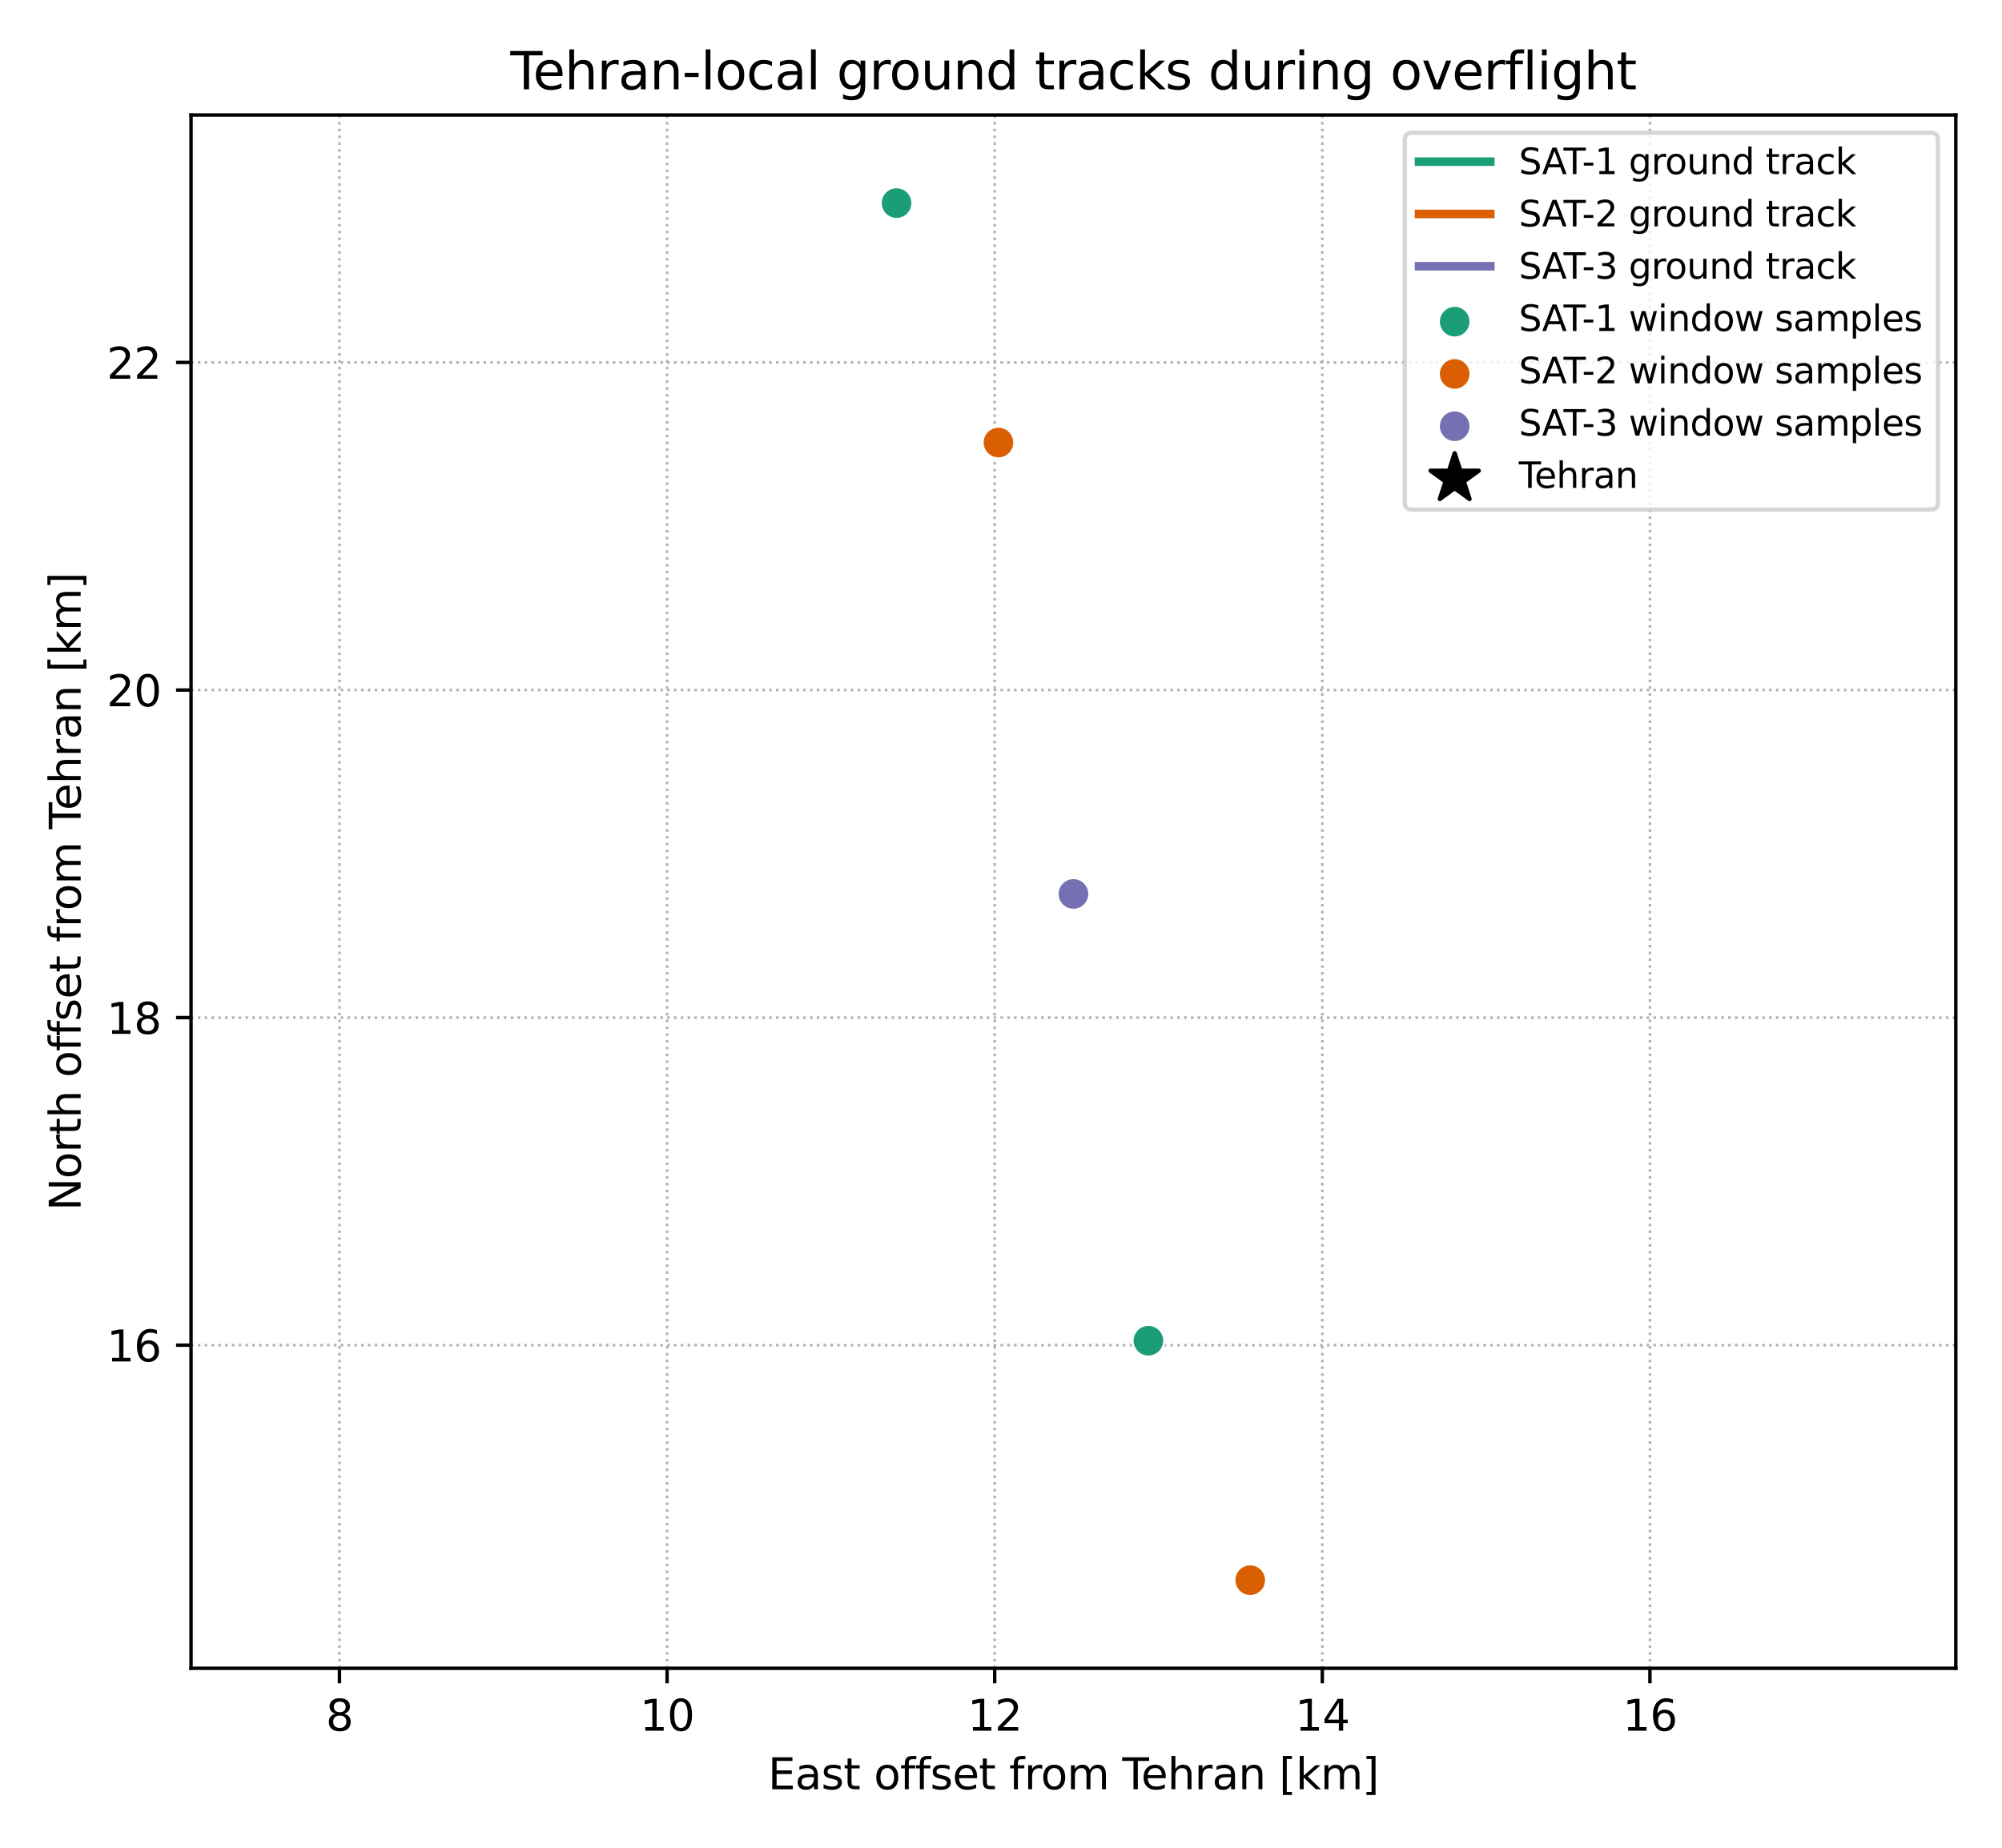 <?xml version="1.0" encoding="utf-8" standalone="no"?>
<!DOCTYPE svg PUBLIC "-//W3C//DTD SVG 1.1//EN"
  "http://www.w3.org/Graphics/SVG/1.1/DTD/svg11.dtd">
<svg xmlns:xlink="http://www.w3.org/1999/xlink" width="468pt" height="432pt" viewBox="0 0 468 432" xmlns="http://www.w3.org/2000/svg" version="1.1">
 <defs>
  <style type="text/css">*{stroke-linejoin: round; stroke-linecap: butt}</style>
 </defs>
 <g id="figure_1">
  <g id="patch_1">
   <path d="M 0 432 
L 468 432 
L 468 0 
L 0 0 
z
" style="fill: #ffffff"/>
  </g>
  <g id="axes_1">
   <g id="patch_2">
    <path d="M 44.66 390.04 
L 457.2 390.04 
L 457.2 26.88 
L 44.66 26.88 
z
" style="fill: #ffffff"/>
   </g>
   <g id="matplotlib.axis_1">
    <g id="xtick_1">
     <g id="line2d_1">
      <path d="M 79.355 390.04 
L 79.355 26.88 
" clip-path="url(#pb70e6b963c)" style="fill: none; stroke-dasharray: 0.6,0.99; stroke-dashoffset: 0; stroke: #b0b0b0; stroke-width: 0.6"/>
     </g>
     <g id="line2d_2">
      <defs>
       <path id="mcc7bd33b14" d="M 0 0 
L 0 3.5 
" style="stroke: #000000; stroke-width: 0.8"/>
      </defs>
      <g>
       <use xlink:href="#mcc7bd33b14" x="79.355" y="390.04" style="stroke: #000000; stroke-width: 0.8"/>
      </g>
     </g>
     <g id="text_1">
      <!-- 8 -->
      <g transform="translate(76.174 404.638) scale(0.1 -0.1)">
       <defs>
        <path id="DejaVuSans-38" d="M 2034 2216 
Q 1584 2216 1326 1975 
Q 1069 1734 1069 1313 
Q 1069 891 1326 650 
Q 1584 409 2034 409 
Q 2484 409 2743 651 
Q 3003 894 3003 1313 
Q 3003 1734 2745 1975 
Q 2488 2216 2034 2216 
z
M 1403 2484 
Q 997 2584 770 2862 
Q 544 3141 544 3541 
Q 544 4100 942 4425 
Q 1341 4750 2034 4750 
Q 2731 4750 3128 4425 
Q 3525 4100 3525 3541 
Q 3525 3141 3298 2862 
Q 3072 2584 2669 2484 
Q 3125 2378 3379 2068 
Q 3634 1759 3634 1313 
Q 3634 634 3220 271 
Q 2806 -91 2034 -91 
Q 1263 -91 848 271 
Q 434 634 434 1313 
Q 434 1759 690 2068 
Q 947 2378 1403 2484 
z
M 1172 3481 
Q 1172 3119 1398 2916 
Q 1625 2713 2034 2713 
Q 2441 2713 2670 2916 
Q 2900 3119 2900 3481 
Q 2900 3844 2670 4047 
Q 2441 4250 2034 4250 
Q 1625 4250 1398 4047 
Q 1172 3844 1172 3481 
z
" transform="scale(0.016)"/>
       </defs>
       <use xlink:href="#DejaVuSans-38"/>
      </g>
     </g>
    </g>
    <g id="xtick_2">
     <g id="line2d_3">
      <path d="M 155.94 390.04 
L 155.94 26.88 
" clip-path="url(#pb70e6b963c)" style="fill: none; stroke-dasharray: 0.6,0.99; stroke-dashoffset: 0; stroke: #b0b0b0; stroke-width: 0.6"/>
     </g>
     <g id="line2d_4">
      <g>
       <use xlink:href="#mcc7bd33b14" x="155.94" y="390.04" style="stroke: #000000; stroke-width: 0.8"/>
      </g>
     </g>
     <g id="text_2">
      <!-- 10 -->
      <g transform="translate(149.578 404.638) scale(0.1 -0.1)">
       <defs>
        <path id="DejaVuSans-31" d="M 794 531 
L 1825 531 
L 1825 4091 
L 703 3866 
L 703 4441 
L 1819 4666 
L 2450 4666 
L 2450 531 
L 3481 531 
L 3481 0 
L 794 0 
L 794 531 
z
" transform="scale(0.016)"/>
        <path id="DejaVuSans-30" d="M 2034 4250 
Q 1547 4250 1301 3770 
Q 1056 3291 1056 2328 
Q 1056 1369 1301 889 
Q 1547 409 2034 409 
Q 2525 409 2770 889 
Q 3016 1369 3016 2328 
Q 3016 3291 2770 3770 
Q 2525 4250 2034 4250 
z
M 2034 4750 
Q 2819 4750 3233 4129 
Q 3647 3509 3647 2328 
Q 3647 1150 3233 529 
Q 2819 -91 2034 -91 
Q 1250 -91 836 529 
Q 422 1150 422 2328 
Q 422 3509 836 4129 
Q 1250 4750 2034 4750 
z
" transform="scale(0.016)"/>
       </defs>
       <use xlink:href="#DejaVuSans-31"/>
       <use xlink:href="#DejaVuSans-30" transform="translate(63.623 0)"/>
      </g>
     </g>
    </g>
    <g id="xtick_3">
     <g id="line2d_5">
      <path d="M 232.526 390.04 
L 232.526 26.88 
" clip-path="url(#pb70e6b963c)" style="fill: none; stroke-dasharray: 0.6,0.99; stroke-dashoffset: 0; stroke: #b0b0b0; stroke-width: 0.6"/>
     </g>
     <g id="line2d_6">
      <g>
       <use xlink:href="#mcc7bd33b14" x="232.526" y="390.04" style="stroke: #000000; stroke-width: 0.8"/>
      </g>
     </g>
     <g id="text_3">
      <!-- 12 -->
      <g transform="translate(226.163 404.638) scale(0.1 -0.1)">
       <defs>
        <path id="DejaVuSans-32" d="M 1228 531 
L 3431 531 
L 3431 0 
L 469 0 
L 469 531 
Q 828 903 1448 1529 
Q 2069 2156 2228 2338 
Q 2531 2678 2651 2914 
Q 2772 3150 2772 3378 
Q 2772 3750 2511 3984 
Q 2250 4219 1831 4219 
Q 1534 4219 1204 4116 
Q 875 4013 500 3803 
L 500 4441 
Q 881 4594 1212 4672 
Q 1544 4750 1819 4750 
Q 2544 4750 2975 4387 
Q 3406 4025 3406 3419 
Q 3406 3131 3298 2873 
Q 3191 2616 2906 2266 
Q 2828 2175 2409 1742 
Q 1991 1309 1228 531 
z
" transform="scale(0.016)"/>
       </defs>
       <use xlink:href="#DejaVuSans-31"/>
       <use xlink:href="#DejaVuSans-32" transform="translate(63.623 0)"/>
      </g>
     </g>
    </g>
    <g id="xtick_4">
     <g id="line2d_7">
      <path d="M 309.111 390.04 
L 309.111 26.88 
" clip-path="url(#pb70e6b963c)" style="fill: none; stroke-dasharray: 0.6,0.99; stroke-dashoffset: 0; stroke: #b0b0b0; stroke-width: 0.6"/>
     </g>
     <g id="line2d_8">
      <g>
       <use xlink:href="#mcc7bd33b14" x="309.111" y="390.04" style="stroke: #000000; stroke-width: 0.8"/>
      </g>
     </g>
     <g id="text_4">
      <!-- 14 -->
      <g transform="translate(302.749 404.638) scale(0.1 -0.1)">
       <defs>
        <path id="DejaVuSans-34" d="M 2419 4116 
L 825 1625 
L 2419 1625 
L 2419 4116 
z
M 2253 4666 
L 3047 4666 
L 3047 1625 
L 3713 1625 
L 3713 1100 
L 3047 1100 
L 3047 0 
L 2419 0 
L 2419 1100 
L 313 1100 
L 313 1709 
L 2253 4666 
z
" transform="scale(0.016)"/>
       </defs>
       <use xlink:href="#DejaVuSans-31"/>
       <use xlink:href="#DejaVuSans-34" transform="translate(63.623 0)"/>
      </g>
     </g>
    </g>
    <g id="xtick_5">
     <g id="line2d_9">
      <path d="M 385.697 390.04 
L 385.697 26.88 
" clip-path="url(#pb70e6b963c)" style="fill: none; stroke-dasharray: 0.6,0.99; stroke-dashoffset: 0; stroke: #b0b0b0; stroke-width: 0.6"/>
     </g>
     <g id="line2d_10">
      <g>
       <use xlink:href="#mcc7bd33b14" x="385.697" y="390.04" style="stroke: #000000; stroke-width: 0.8"/>
      </g>
     </g>
     <g id="text_5">
      <!-- 16 -->
      <g transform="translate(379.334 404.638) scale(0.1 -0.1)">
       <defs>
        <path id="DejaVuSans-36" d="M 2113 2584 
Q 1688 2584 1439 2293 
Q 1191 2003 1191 1497 
Q 1191 994 1439 701 
Q 1688 409 2113 409 
Q 2538 409 2786 701 
Q 3034 994 3034 1497 
Q 3034 2003 2786 2293 
Q 2538 2584 2113 2584 
z
M 3366 4563 
L 3366 3988 
Q 3128 4100 2886 4159 
Q 2644 4219 2406 4219 
Q 1781 4219 1451 3797 
Q 1122 3375 1075 2522 
Q 1259 2794 1537 2939 
Q 1816 3084 2150 3084 
Q 2853 3084 3261 2657 
Q 3669 2231 3669 1497 
Q 3669 778 3244 343 
Q 2819 -91 2113 -91 
Q 1303 -91 875 529 
Q 447 1150 447 2328 
Q 447 3434 972 4092 
Q 1497 4750 2381 4750 
Q 2619 4750 2861 4703 
Q 3103 4656 3366 4563 
z
" transform="scale(0.016)"/>
       </defs>
       <use xlink:href="#DejaVuSans-31"/>
       <use xlink:href="#DejaVuSans-36" transform="translate(63.623 0)"/>
      </g>
     </g>
    </g>
    <g id="text_6">
     <!-- East offset from Tehran [km] -->
     <g transform="translate(179.527 418.317) scale(0.1 -0.1)">
      <defs>
       <path id="DejaVuSans-45" d="M 628 4666 
L 3578 4666 
L 3578 4134 
L 1259 4134 
L 1259 2753 
L 3481 2753 
L 3481 2222 
L 1259 2222 
L 1259 531 
L 3634 531 
L 3634 0 
L 628 0 
L 628 4666 
z
" transform="scale(0.016)"/>
       <path id="DejaVuSans-61" d="M 2194 1759 
Q 1497 1759 1228 1600 
Q 959 1441 959 1056 
Q 959 750 1161 570 
Q 1363 391 1709 391 
Q 2188 391 2477 730 
Q 2766 1069 2766 1631 
L 2766 1759 
L 2194 1759 
z
M 3341 1997 
L 3341 0 
L 2766 0 
L 2766 531 
Q 2569 213 2275 61 
Q 1981 -91 1556 -91 
Q 1019 -91 701 211 
Q 384 513 384 1019 
Q 384 1609 779 1909 
Q 1175 2209 1959 2209 
L 2766 2209 
L 2766 2266 
Q 2766 2663 2505 2880 
Q 2244 3097 1772 3097 
Q 1472 3097 1187 3025 
Q 903 2953 641 2809 
L 641 3341 
Q 956 3463 1253 3523 
Q 1550 3584 1831 3584 
Q 2591 3584 2966 3190 
Q 3341 2797 3341 1997 
z
" transform="scale(0.016)"/>
       <path id="DejaVuSans-73" d="M 2834 3397 
L 2834 2853 
Q 2591 2978 2328 3040 
Q 2066 3103 1784 3103 
Q 1356 3103 1142 2972 
Q 928 2841 928 2578 
Q 928 2378 1081 2264 
Q 1234 2150 1697 2047 
L 1894 2003 
Q 2506 1872 2764 1633 
Q 3022 1394 3022 966 
Q 3022 478 2636 193 
Q 2250 -91 1575 -91 
Q 1294 -91 989 -36 
Q 684 19 347 128 
L 347 722 
Q 666 556 975 473 
Q 1284 391 1588 391 
Q 1994 391 2212 530 
Q 2431 669 2431 922 
Q 2431 1156 2273 1281 
Q 2116 1406 1581 1522 
L 1381 1569 
Q 847 1681 609 1914 
Q 372 2147 372 2553 
Q 372 3047 722 3315 
Q 1072 3584 1716 3584 
Q 2034 3584 2315 3537 
Q 2597 3491 2834 3397 
z
" transform="scale(0.016)"/>
       <path id="DejaVuSans-74" d="M 1172 4494 
L 1172 3500 
L 2356 3500 
L 2356 3053 
L 1172 3053 
L 1172 1153 
Q 1172 725 1289 603 
Q 1406 481 1766 481 
L 2356 481 
L 2356 0 
L 1766 0 
Q 1100 0 847 248 
Q 594 497 594 1153 
L 594 3053 
L 172 3053 
L 172 3500 
L 594 3500 
L 594 4494 
L 1172 4494 
z
" transform="scale(0.016)"/>
       <path id="DejaVuSans-20" transform="scale(0.016)"/>
       <path id="DejaVuSans-6f" d="M 1959 3097 
Q 1497 3097 1228 2736 
Q 959 2375 959 1747 
Q 959 1119 1226 758 
Q 1494 397 1959 397 
Q 2419 397 2687 759 
Q 2956 1122 2956 1747 
Q 2956 2369 2687 2733 
Q 2419 3097 1959 3097 
z
M 1959 3584 
Q 2709 3584 3137 3096 
Q 3566 2609 3566 1747 
Q 3566 888 3137 398 
Q 2709 -91 1959 -91 
Q 1206 -91 779 398 
Q 353 888 353 1747 
Q 353 2609 779 3096 
Q 1206 3584 1959 3584 
z
" transform="scale(0.016)"/>
       <path id="DejaVuSans-66" d="M 2375 4863 
L 2375 4384 
L 1825 4384 
Q 1516 4384 1395 4259 
Q 1275 4134 1275 3809 
L 1275 3500 
L 2222 3500 
L 2222 3053 
L 1275 3053 
L 1275 0 
L 697 0 
L 697 3053 
L 147 3053 
L 147 3500 
L 697 3500 
L 697 3744 
Q 697 4328 969 4595 
Q 1241 4863 1831 4863 
L 2375 4863 
z
" transform="scale(0.016)"/>
       <path id="DejaVuSans-65" d="M 3597 1894 
L 3597 1613 
L 953 1613 
Q 991 1019 1311 708 
Q 1631 397 2203 397 
Q 2534 397 2845 478 
Q 3156 559 3463 722 
L 3463 178 
Q 3153 47 2828 -22 
Q 2503 -91 2169 -91 
Q 1331 -91 842 396 
Q 353 884 353 1716 
Q 353 2575 817 3079 
Q 1281 3584 2069 3584 
Q 2775 3584 3186 3129 
Q 3597 2675 3597 1894 
z
M 3022 2063 
Q 3016 2534 2758 2815 
Q 2500 3097 2075 3097 
Q 1594 3097 1305 2825 
Q 1016 2553 972 2059 
L 3022 2063 
z
" transform="scale(0.016)"/>
       <path id="DejaVuSans-72" d="M 2631 2963 
Q 2534 3019 2420 3045 
Q 2306 3072 2169 3072 
Q 1681 3072 1420 2755 
Q 1159 2438 1159 1844 
L 1159 0 
L 581 0 
L 581 3500 
L 1159 3500 
L 1159 2956 
Q 1341 3275 1631 3429 
Q 1922 3584 2338 3584 
Q 2397 3584 2469 3576 
Q 2541 3569 2628 3553 
L 2631 2963 
z
" transform="scale(0.016)"/>
       <path id="DejaVuSans-6d" d="M 3328 2828 
Q 3544 3216 3844 3400 
Q 4144 3584 4550 3584 
Q 5097 3584 5394 3201 
Q 5691 2819 5691 2113 
L 5691 0 
L 5113 0 
L 5113 2094 
Q 5113 2597 4934 2840 
Q 4756 3084 4391 3084 
Q 3944 3084 3684 2787 
Q 3425 2491 3425 1978 
L 3425 0 
L 2847 0 
L 2847 2094 
Q 2847 2600 2669 2842 
Q 2491 3084 2119 3084 
Q 1678 3084 1418 2786 
Q 1159 2488 1159 1978 
L 1159 0 
L 581 0 
L 581 3500 
L 1159 3500 
L 1159 2956 
Q 1356 3278 1631 3431 
Q 1906 3584 2284 3584 
Q 2666 3584 2933 3390 
Q 3200 3197 3328 2828 
z
" transform="scale(0.016)"/>
       <path id="DejaVuSans-54" d="M -19 4666 
L 3928 4666 
L 3928 4134 
L 2272 4134 
L 2272 0 
L 1638 0 
L 1638 4134 
L -19 4134 
L -19 4666 
z
" transform="scale(0.016)"/>
       <path id="DejaVuSans-68" d="M 3513 2113 
L 3513 0 
L 2938 0 
L 2938 2094 
Q 2938 2591 2744 2837 
Q 2550 3084 2163 3084 
Q 1697 3084 1428 2787 
Q 1159 2491 1159 1978 
L 1159 0 
L 581 0 
L 581 4863 
L 1159 4863 
L 1159 2956 
Q 1366 3272 1645 3428 
Q 1925 3584 2291 3584 
Q 2894 3584 3203 3211 
Q 3513 2838 3513 2113 
z
" transform="scale(0.016)"/>
       <path id="DejaVuSans-6e" d="M 3513 2113 
L 3513 0 
L 2938 0 
L 2938 2094 
Q 2938 2591 2744 2837 
Q 2550 3084 2163 3084 
Q 1697 3084 1428 2787 
Q 1159 2491 1159 1978 
L 1159 0 
L 581 0 
L 581 3500 
L 1159 3500 
L 1159 2956 
Q 1366 3272 1645 3428 
Q 1925 3584 2291 3584 
Q 2894 3584 3203 3211 
Q 3513 2838 3513 2113 
z
" transform="scale(0.016)"/>
       <path id="DejaVuSans-5b" d="M 550 4863 
L 1875 4863 
L 1875 4416 
L 1125 4416 
L 1125 -397 
L 1875 -397 
L 1875 -844 
L 550 -844 
L 550 4863 
z
" transform="scale(0.016)"/>
       <path id="DejaVuSans-6b" d="M 581 4863 
L 1159 4863 
L 1159 1991 
L 2875 3500 
L 3609 3500 
L 1753 1863 
L 3688 0 
L 2938 0 
L 1159 1709 
L 1159 0 
L 581 0 
L 581 4863 
z
" transform="scale(0.016)"/>
       <path id="DejaVuSans-5d" d="M 1947 4863 
L 1947 -844 
L 622 -844 
L 622 -397 
L 1369 -397 
L 1369 4416 
L 622 4416 
L 622 4863 
L 1947 4863 
z
" transform="scale(0.016)"/>
      </defs>
      <use xlink:href="#DejaVuSans-45"/>
      <use xlink:href="#DejaVuSans-61" transform="translate(63.184 0)"/>
      <use xlink:href="#DejaVuSans-73" transform="translate(124.463 0)"/>
      <use xlink:href="#DejaVuSans-74" transform="translate(176.562 0)"/>
      <use xlink:href="#DejaVuSans-20" transform="translate(215.771 0)"/>
      <use xlink:href="#DejaVuSans-6f" transform="translate(247.559 0)"/>
      <use xlink:href="#DejaVuSans-66" transform="translate(308.74 0)"/>
      <use xlink:href="#DejaVuSans-66" transform="translate(343.945 0)"/>
      <use xlink:href="#DejaVuSans-73" transform="translate(379.15 0)"/>
      <use xlink:href="#DejaVuSans-65" transform="translate(431.25 0)"/>
      <use xlink:href="#DejaVuSans-74" transform="translate(492.773 0)"/>
      <use xlink:href="#DejaVuSans-20" transform="translate(531.982 0)"/>
      <use xlink:href="#DejaVuSans-66" transform="translate(563.77 0)"/>
      <use xlink:href="#DejaVuSans-72" transform="translate(598.975 0)"/>
      <use xlink:href="#DejaVuSans-6f" transform="translate(637.838 0)"/>
      <use xlink:href="#DejaVuSans-6d" transform="translate(699.02 0)"/>
      <use xlink:href="#DejaVuSans-20" transform="translate(796.432 0)"/>
      <use xlink:href="#DejaVuSans-54" transform="translate(828.219 0)"/>
      <use xlink:href="#DejaVuSans-65" transform="translate(872.303 0)"/>
      <use xlink:href="#DejaVuSans-68" transform="translate(933.826 0)"/>
      <use xlink:href="#DejaVuSans-72" transform="translate(997.205 0)"/>
      <use xlink:href="#DejaVuSans-61" transform="translate(1038.318 0)"/>
      <use xlink:href="#DejaVuSans-6e" transform="translate(1099.598 0)"/>
      <use xlink:href="#DejaVuSans-20" transform="translate(1162.977 0)"/>
      <use xlink:href="#DejaVuSans-5b" transform="translate(1194.764 0)"/>
      <use xlink:href="#DejaVuSans-6b" transform="translate(1233.777 0)"/>
      <use xlink:href="#DejaVuSans-6d" transform="translate(1291.688 0)"/>
      <use xlink:href="#DejaVuSans-5d" transform="translate(1389.1 0)"/>
     </g>
    </g>
   </g>
   <g id="matplotlib.axis_2">
    <g id="ytick_1">
     <g id="line2d_11">
      <path d="M 44.66 314.499 
L 457.2 314.499 
" clip-path="url(#pb70e6b963c)" style="fill: none; stroke-dasharray: 0.6,0.99; stroke-dashoffset: 0; stroke: #b0b0b0; stroke-width: 0.6"/>
     </g>
     <g id="line2d_12">
      <defs>
       <path id="m98a188f89c" d="M 0 0 
L -3.5 0 
" style="stroke: #000000; stroke-width: 0.8"/>
      </defs>
      <g>
       <use xlink:href="#m98a188f89c" x="44.66" y="314.499" style="stroke: #000000; stroke-width: 0.8"/>
      </g>
     </g>
     <g id="text_7">
      <!-- 16 -->
      <g transform="translate(24.935 318.298) scale(0.1 -0.1)">
       <use xlink:href="#DejaVuSans-31"/>
       <use xlink:href="#DejaVuSans-36" transform="translate(63.623 0)"/>
      </g>
     </g>
    </g>
    <g id="ytick_2">
     <g id="line2d_13">
      <path d="M 44.66 237.913 
L 457.2 237.913 
" clip-path="url(#pb70e6b963c)" style="fill: none; stroke-dasharray: 0.6,0.99; stroke-dashoffset: 0; stroke: #b0b0b0; stroke-width: 0.6"/>
     </g>
     <g id="line2d_14">
      <g>
       <use xlink:href="#m98a188f89c" x="44.66" y="237.913" style="stroke: #000000; stroke-width: 0.8"/>
      </g>
     </g>
     <g id="text_8">
      <!-- 18 -->
      <g transform="translate(24.935 241.713) scale(0.1 -0.1)">
       <use xlink:href="#DejaVuSans-31"/>
       <use xlink:href="#DejaVuSans-38" transform="translate(63.623 0)"/>
      </g>
     </g>
    </g>
    <g id="ytick_3">
     <g id="line2d_15">
      <path d="M 44.66 161.328 
L 457.2 161.328 
" clip-path="url(#pb70e6b963c)" style="fill: none; stroke-dasharray: 0.6,0.99; stroke-dashoffset: 0; stroke: #b0b0b0; stroke-width: 0.6"/>
     </g>
     <g id="line2d_16">
      <g>
       <use xlink:href="#m98a188f89c" x="44.66" y="161.328" style="stroke: #000000; stroke-width: 0.8"/>
      </g>
     </g>
     <g id="text_9">
      <!-- 20 -->
      <g transform="translate(24.935 165.127) scale(0.1 -0.1)">
       <use xlink:href="#DejaVuSans-32"/>
       <use xlink:href="#DejaVuSans-30" transform="translate(63.623 0)"/>
      </g>
     </g>
    </g>
    <g id="ytick_4">
     <g id="line2d_17">
      <path d="M 44.66 84.742 
L 457.2 84.742 
" clip-path="url(#pb70e6b963c)" style="fill: none; stroke-dasharray: 0.6,0.99; stroke-dashoffset: 0; stroke: #b0b0b0; stroke-width: 0.6"/>
     </g>
     <g id="line2d_18">
      <g>
       <use xlink:href="#m98a188f89c" x="44.66" y="84.742" style="stroke: #000000; stroke-width: 0.8"/>
      </g>
     </g>
     <g id="text_10">
      <!-- 22 -->
      <g transform="translate(24.935 88.542) scale(0.1 -0.1)">
       <use xlink:href="#DejaVuSans-32"/>
       <use xlink:href="#DejaVuSans-32" transform="translate(63.623 0)"/>
      </g>
     </g>
    </g>
    <g id="text_11">
     <!-- North offset from Tehran [km] -->
     <g transform="translate(18.855 283.059) rotate(-90) scale(0.1 -0.1)">
      <defs>
       <path id="DejaVuSans-4e" d="M 628 4666 
L 1478 4666 
L 3547 763 
L 3547 4666 
L 4159 4666 
L 4159 0 
L 3309 0 
L 1241 3903 
L 1241 0 
L 628 0 
L 628 4666 
z
" transform="scale(0.016)"/>
      </defs>
      <use xlink:href="#DejaVuSans-4e"/>
      <use xlink:href="#DejaVuSans-6f" transform="translate(74.805 0)"/>
      <use xlink:href="#DejaVuSans-72" transform="translate(135.986 0)"/>
      <use xlink:href="#DejaVuSans-74" transform="translate(177.1 0)"/>
      <use xlink:href="#DejaVuSans-68" transform="translate(216.309 0)"/>
      <use xlink:href="#DejaVuSans-20" transform="translate(279.688 0)"/>
      <use xlink:href="#DejaVuSans-6f" transform="translate(311.475 0)"/>
      <use xlink:href="#DejaVuSans-66" transform="translate(372.656 0)"/>
      <use xlink:href="#DejaVuSans-66" transform="translate(407.861 0)"/>
      <use xlink:href="#DejaVuSans-73" transform="translate(443.066 0)"/>
      <use xlink:href="#DejaVuSans-65" transform="translate(495.166 0)"/>
      <use xlink:href="#DejaVuSans-74" transform="translate(556.689 0)"/>
      <use xlink:href="#DejaVuSans-20" transform="translate(595.898 0)"/>
      <use xlink:href="#DejaVuSans-66" transform="translate(627.686 0)"/>
      <use xlink:href="#DejaVuSans-72" transform="translate(662.891 0)"/>
      <use xlink:href="#DejaVuSans-6f" transform="translate(701.754 0)"/>
      <use xlink:href="#DejaVuSans-6d" transform="translate(762.936 0)"/>
      <use xlink:href="#DejaVuSans-20" transform="translate(860.348 0)"/>
      <use xlink:href="#DejaVuSans-54" transform="translate(892.135 0)"/>
      <use xlink:href="#DejaVuSans-65" transform="translate(936.219 0)"/>
      <use xlink:href="#DejaVuSans-68" transform="translate(997.742 0)"/>
      <use xlink:href="#DejaVuSans-72" transform="translate(1061.121 0)"/>
      <use xlink:href="#DejaVuSans-61" transform="translate(1102.234 0)"/>
      <use xlink:href="#DejaVuSans-6e" transform="translate(1163.514 0)"/>
      <use xlink:href="#DejaVuSans-20" transform="translate(1226.893 0)"/>
      <use xlink:href="#DejaVuSans-5b" transform="translate(1258.68 0)"/>
      <use xlink:href="#DejaVuSans-6b" transform="translate(1297.693 0)"/>
      <use xlink:href="#DejaVuSans-6d" transform="translate(1355.604 0)"/>
      <use xlink:href="#DejaVuSans-5d" transform="translate(1453.016 0)"/>
     </g>
    </g>
   </g>
   <g id="line2d_19">
    <path d="M 268.457 313.455 
" clip-path="url(#pb70e6b963c)" style="fill: none; stroke: #1b9e77; stroke-width: 2; stroke-linecap: square"/>
   </g>
   <g id="line2d_20">
    <path d="M 233.403 103.465 
" clip-path="url(#pb70e6b963c)" style="fill: none; stroke: #d95f02; stroke-width: 2; stroke-linecap: square"/>
   </g>
   <g id="line2d_21">
    <path d="M 250.935 209.001 
" clip-path="url(#pb70e6b963c)" style="fill: none; stroke: #7570b3; stroke-width: 2; stroke-linecap: square"/>
   </g>
   <g id="patch_3">
    <path d="M 44.66 390.04 
L 44.66 26.88 
" style="fill: none; stroke: #000000; stroke-width: 0.8; stroke-linejoin: miter; stroke-linecap: square"/>
   </g>
   <g id="patch_4">
    <path d="M 457.2 390.04 
L 457.2 26.88 
" style="fill: none; stroke: #000000; stroke-width: 0.8; stroke-linejoin: miter; stroke-linecap: square"/>
   </g>
   <g id="patch_5">
    <path d="M 44.66 390.04 
L 457.2 390.04 
" style="fill: none; stroke: #000000; stroke-width: 0.8; stroke-linejoin: miter; stroke-linecap: square"/>
   </g>
   <g id="patch_6">
    <path d="M 44.66 26.88 
L 457.2 26.88 
" style="fill: none; stroke: #000000; stroke-width: 0.8; stroke-linejoin: miter; stroke-linecap: square"/>
   </g>
   <g id="PathCollection_1">
    <defs>
     <path id="m5b71b40cbd" d="M 0 3.708 
C 0.983 3.708 1.927 3.317 2.622 2.622 
C 3.317 1.927 3.708 0.983 3.708 0 
C 3.708 -0.983 3.317 -1.927 2.622 -2.622 
C 1.927 -3.317 0.983 -3.708 0 -3.708 
C -0.983 -3.708 -1.927 -3.317 -2.622 -2.622 
C -3.317 -1.927 -3.708 -0.983 -3.708 0 
C -3.708 0.983 -3.317 1.927 -2.622 2.622 
C -1.927 3.317 -0.983 3.708 0 3.708 
z
" style="stroke: #ffffff; stroke-width: 0.5"/>
    </defs>
    <g clip-path="url(#pb70e6b963c)">
     <use xlink:href="#m5b71b40cbd" x="3129.065" y="13623.363" style="fill: #1b9e77; stroke: #ffffff; stroke-width: 0.5"/>
     <use xlink:href="#m5b71b40cbd" x="3073.349" y="13356.958" style="fill: #1b9e77; stroke: #ffffff; stroke-width: 0.5"/>
     <use xlink:href="#m5b71b40cbd" x="3017.577" y="13090.561" style="fill: #1b9e77; stroke: #ffffff; stroke-width: 0.5"/>
     <use xlink:href="#m5b71b40cbd" x="2961.747" y="12824.172" style="fill: #1b9e77; stroke: #ffffff; stroke-width: 0.5"/>
     <use xlink:href="#m5b71b40cbd" x="2905.859" y="12557.792" style="fill: #1b9e77; stroke: #ffffff; stroke-width: 0.5"/>
     <use xlink:href="#m5b71b40cbd" x="2849.913" y="12291.419" style="fill: #1b9e77; stroke: #ffffff; stroke-width: 0.5"/>
     <use xlink:href="#m5b71b40cbd" x="2793.909" y="12025.055" style="fill: #1b9e77; stroke: #ffffff; stroke-width: 0.5"/>
     <use xlink:href="#m5b71b40cbd" x="2737.846" y="11758.698" style="fill: #1b9e77; stroke: #ffffff; stroke-width: 0.5"/>
     <use xlink:href="#m5b71b40cbd" x="2681.724" y="11492.35" style="fill: #1b9e77; stroke: #ffffff; stroke-width: 0.5"/>
     <use xlink:href="#m5b71b40cbd" x="2625.543" y="11226.011" style="fill: #1b9e77; stroke: #ffffff; stroke-width: 0.5"/>
     <use xlink:href="#m5b71b40cbd" x="2569.303" y="10959.679" style="fill: #1b9e77; stroke: #ffffff; stroke-width: 0.5"/>
     <use xlink:href="#m5b71b40cbd" x="2513.004" y="10693.356" style="fill: #1b9e77; stroke: #ffffff; stroke-width: 0.5"/>
     <use xlink:href="#m5b71b40cbd" x="2456.645" y="10427.041" style="fill: #1b9e77; stroke: #ffffff; stroke-width: 0.5"/>
     <use xlink:href="#m5b71b40cbd" x="2400.226" y="10160.735" style="fill: #1b9e77; stroke: #ffffff; stroke-width: 0.5"/>
     <use xlink:href="#m5b71b40cbd" x="2343.747" y="9894.436" style="fill: #1b9e77; stroke: #ffffff; stroke-width: 0.5"/>
     <use xlink:href="#m5b71b40cbd" x="2287.207" y="9628.147" style="fill: #1b9e77; stroke: #ffffff; stroke-width: 0.5"/>
     <use xlink:href="#m5b71b40cbd" x="2230.606" y="9361.865" style="fill: #1b9e77; stroke: #ffffff; stroke-width: 0.5"/>
     <use xlink:href="#m5b71b40cbd" x="2173.946" y="9095.592" style="fill: #1b9e77; stroke: #ffffff; stroke-width: 0.5"/>
     <use xlink:href="#m5b71b40cbd" x="2117.224" y="8829.328" style="fill: #1b9e77; stroke: #ffffff; stroke-width: 0.5"/>
     <use xlink:href="#m5b71b40cbd" x="2060.441" y="8563.072" style="fill: #1b9e77; stroke: #ffffff; stroke-width: 0.5"/>
     <use xlink:href="#m5b71b40cbd" x="2003.596" y="8296.824" style="fill: #1b9e77; stroke: #ffffff; stroke-width: 0.5"/>
     <use xlink:href="#m5b71b40cbd" x="1946.69" y="8030.585" style="fill: #1b9e77; stroke: #ffffff; stroke-width: 0.5"/>
     <use xlink:href="#m5b71b40cbd" x="1889.721" y="7764.354" style="fill: #1b9e77; stroke: #ffffff; stroke-width: 0.5"/>
     <use xlink:href="#m5b71b40cbd" x="1832.69" y="7498.132" style="fill: #1b9e77; stroke: #ffffff; stroke-width: 0.5"/>
     <use xlink:href="#m5b71b40cbd" x="1775.597" y="7231.919" style="fill: #1b9e77; stroke: #ffffff; stroke-width: 0.5"/>
     <use xlink:href="#m5b71b40cbd" x="1718.441" y="6965.714" style="fill: #1b9e77; stroke: #ffffff; stroke-width: 0.5"/>
     <use xlink:href="#m5b71b40cbd" x="1661.222" y="6699.518" style="fill: #1b9e77; stroke: #ffffff; stroke-width: 0.5"/>
     <use xlink:href="#m5b71b40cbd" x="1603.941" y="6433.33" style="fill: #1b9e77; stroke: #ffffff; stroke-width: 0.5"/>
     <use xlink:href="#m5b71b40cbd" x="1546.595" y="6167.151" style="fill: #1b9e77; stroke: #ffffff; stroke-width: 0.5"/>
     <use xlink:href="#m5b71b40cbd" x="1489.186" y="5900.981" style="fill: #1b9e77; stroke: #ffffff; stroke-width: 0.5"/>
     <use xlink:href="#m5b71b40cbd" x="1431.713" y="5634.819" style="fill: #1b9e77; stroke: #ffffff; stroke-width: 0.5"/>
     <use xlink:href="#m5b71b40cbd" x="1374.176" y="5368.667" style="fill: #1b9e77; stroke: #ffffff; stroke-width: 0.5"/>
     <use xlink:href="#m5b71b40cbd" x="1316.575" y="5102.523" style="fill: #1b9e77; stroke: #ffffff; stroke-width: 0.5"/>
     <use xlink:href="#m5b71b40cbd" x="1258.909" y="4836.387" style="fill: #1b9e77; stroke: #ffffff; stroke-width: 0.5"/>
     <use xlink:href="#m5b71b40cbd" x="1201.178" y="4570.261" style="fill: #1b9e77; stroke: #ffffff; stroke-width: 0.5"/>
     <use xlink:href="#m5b71b40cbd" x="1143.382" y="4304.143" style="fill: #1b9e77; stroke: #ffffff; stroke-width: 0.5"/>
     <use xlink:href="#m5b71b40cbd" x="1085.521" y="4038.035" style="fill: #1b9e77; stroke: #ffffff; stroke-width: 0.5"/>
     <use xlink:href="#m5b71b40cbd" x="1027.594" y="3771.935" style="fill: #1b9e77; stroke: #ffffff; stroke-width: 0.5"/>
     <use xlink:href="#m5b71b40cbd" x="969.601" y="3505.844" style="fill: #1b9e77; stroke: #ffffff; stroke-width: 0.5"/>
     <use xlink:href="#m5b71b40cbd" x="911.542" y="3239.762" style="fill: #1b9e77; stroke: #ffffff; stroke-width: 0.5"/>
     <use xlink:href="#m5b71b40cbd" x="853.417" y="2973.689" style="fill: #1b9e77; stroke: #ffffff; stroke-width: 0.5"/>
     <use xlink:href="#m5b71b40cbd" x="795.225" y="2707.624" style="fill: #1b9e77; stroke: #ffffff; stroke-width: 0.5"/>
     <use xlink:href="#m5b71b40cbd" x="736.966" y="2441.569" style="fill: #1b9e77; stroke: #ffffff; stroke-width: 0.5"/>
     <use xlink:href="#m5b71b40cbd" x="678.64" y="2175.523" style="fill: #1b9e77; stroke: #ffffff; stroke-width: 0.5"/>
     <use xlink:href="#m5b71b40cbd" x="620.247" y="1909.486" style="fill: #1b9e77; stroke: #ffffff; stroke-width: 0.5"/>
     <use xlink:href="#m5b71b40cbd" x="561.785" y="1643.458" style="fill: #1b9e77; stroke: #ffffff; stroke-width: 0.5"/>
     <use xlink:href="#m5b71b40cbd" x="503.257" y="1377.439" style="fill: #1b9e77; stroke: #ffffff; stroke-width: 0.5"/>
     <use xlink:href="#m5b71b40cbd" x="444.66" y="1111.429" style="fill: #1b9e77; stroke: #ffffff; stroke-width: 0.5"/>
     <use xlink:href="#m5b71b40cbd" x="385.994" y="845.428" style="fill: #1b9e77; stroke: #ffffff; stroke-width: 0.5"/>
     <use xlink:href="#m5b71b40cbd" x="327.26" y="579.437" style="fill: #1b9e77; stroke: #ffffff; stroke-width: 0.5"/>
     <use xlink:href="#m5b71b40cbd" x="268.457" y="313.455" style="fill: #1b9e77; stroke: #ffffff; stroke-width: 0.5"/>
     <use xlink:href="#m5b71b40cbd" x="209.585" y="47.481" style="fill: #1b9e77; stroke: #ffffff; stroke-width: 0.5"/>
     <use xlink:href="#m5b71b40cbd" x="198.84" y="-1" style="fill: #1b9e77; stroke: #ffffff; stroke-width: 0.5"/>
    </g>
   </g>
   <g id="PathCollection_2">
    <defs>
     <path id="m743ce1e952" d="M 0 3.708 
C 0.983 3.708 1.927 3.317 2.622 2.622 
C 3.317 1.927 3.708 0.983 3.708 0 
C 3.708 -0.983 3.317 -1.927 2.622 -2.622 
C 1.927 -3.317 0.983 -3.708 0 -3.708 
C -0.983 -3.708 -1.927 -3.317 -2.622 -2.622 
C -3.317 -1.927 -3.708 -0.983 -3.708 0 
C -3.708 0.983 -3.317 1.927 -2.622 2.622 
C -1.927 3.317 -0.983 3.708 0 3.708 
z
" style="stroke: #ffffff; stroke-width: 0.5"/>
    </defs>
    <g clip-path="url(#pb70e6b963c)">
     <use xlink:href="#m743ce1e952" x="3096.502" y="13413.033" style="fill: #d95f02; stroke: #ffffff; stroke-width: 0.5"/>
     <use xlink:href="#m743ce1e952" x="3040.742" y="13146.635" style="fill: #d95f02; stroke: #ffffff; stroke-width: 0.5"/>
     <use xlink:href="#m743ce1e952" x="2984.924" y="12880.244" style="fill: #d95f02; stroke: #ffffff; stroke-width: 0.5"/>
     <use xlink:href="#m743ce1e952" x="2929.048" y="12613.862" style="fill: #d95f02; stroke: #ffffff; stroke-width: 0.5"/>
     <use xlink:href="#m743ce1e952" x="2873.114" y="12347.487" style="fill: #d95f02; stroke: #ffffff; stroke-width: 0.5"/>
     <use xlink:href="#m743ce1e952" x="2817.122" y="12081.121" style="fill: #d95f02; stroke: #ffffff; stroke-width: 0.5"/>
     <use xlink:href="#m743ce1e952" x="2761.072" y="11814.763" style="fill: #d95f02; stroke: #ffffff; stroke-width: 0.5"/>
     <use xlink:href="#m743ce1e952" x="2704.962" y="11548.413" style="fill: #d95f02; stroke: #ffffff; stroke-width: 0.5"/>
     <use xlink:href="#m743ce1e952" x="2648.794" y="11282.072" style="fill: #d95f02; stroke: #ffffff; stroke-width: 0.5"/>
     <use xlink:href="#m743ce1e952" x="2592.566" y="11015.739" style="fill: #d95f02; stroke: #ffffff; stroke-width: 0.5"/>
     <use xlink:href="#m743ce1e952" x="2536.279" y="10749.414" style="fill: #d95f02; stroke: #ffffff; stroke-width: 0.5"/>
     <use xlink:href="#m743ce1e952" x="2479.933" y="10483.097" style="fill: #d95f02; stroke: #ffffff; stroke-width: 0.5"/>
     <use xlink:href="#m743ce1e952" x="2423.527" y="10216.789" style="fill: #d95f02; stroke: #ffffff; stroke-width: 0.5"/>
     <use xlink:href="#m743ce1e952" x="2367.06" y="9950.489" style="fill: #d95f02; stroke: #ffffff; stroke-width: 0.5"/>
     <use xlink:href="#m743ce1e952" x="2310.533" y="9684.197" style="fill: #d95f02; stroke: #ffffff; stroke-width: 0.5"/>
     <use xlink:href="#m743ce1e952" x="2253.946" y="9417.914" style="fill: #d95f02; stroke: #ffffff; stroke-width: 0.5"/>
     <use xlink:href="#m743ce1e952" x="2197.298" y="9151.639" style="fill: #d95f02; stroke: #ffffff; stroke-width: 0.5"/>
     <use xlink:href="#m743ce1e952" x="2140.589" y="8885.373" style="fill: #d95f02; stroke: #ffffff; stroke-width: 0.5"/>
     <use xlink:href="#m743ce1e952" x="2083.818" y="8619.115" style="fill: #d95f02; stroke: #ffffff; stroke-width: 0.5"/>
     <use xlink:href="#m743ce1e952" x="2026.987" y="8352.866" style="fill: #d95f02; stroke: #ffffff; stroke-width: 0.5"/>
     <use xlink:href="#m743ce1e952" x="1970.093" y="8086.625" style="fill: #d95f02; stroke: #ffffff; stroke-width: 0.5"/>
     <use xlink:href="#m743ce1e952" x="1913.138" y="7820.393" style="fill: #d95f02; stroke: #ffffff; stroke-width: 0.5"/>
     <use xlink:href="#m743ce1e952" x="1856.12" y="7554.169" style="fill: #d95f02; stroke: #ffffff; stroke-width: 0.5"/>
     <use xlink:href="#m743ce1e952" x="1799.04" y="7287.953" style="fill: #d95f02; stroke: #ffffff; stroke-width: 0.5"/>
     <use xlink:href="#m743ce1e952" x="1741.897" y="7021.747" style="fill: #d95f02; stroke: #ffffff; stroke-width: 0.5"/>
     <use xlink:href="#m743ce1e952" x="1684.692" y="6755.549" style="fill: #d95f02; stroke: #ffffff; stroke-width: 0.5"/>
     <use xlink:href="#m743ce1e952" x="1627.423" y="6489.359" style="fill: #d95f02; stroke: #ffffff; stroke-width: 0.5"/>
     <use xlink:href="#m743ce1e952" x="1570.092" y="6223.179" style="fill: #d95f02; stroke: #ffffff; stroke-width: 0.5"/>
     <use xlink:href="#m743ce1e952" x="1512.696" y="5957.007" style="fill: #d95f02; stroke: #ffffff; stroke-width: 0.5"/>
     <use xlink:href="#m743ce1e952" x="1455.237" y="5690.843" style="fill: #d95f02; stroke: #ffffff; stroke-width: 0.5"/>
     <use xlink:href="#m743ce1e952" x="1397.713" y="5424.689" style="fill: #d95f02; stroke: #ffffff; stroke-width: 0.5"/>
     <use xlink:href="#m743ce1e952" x="1340.125" y="5158.543" style="fill: #d95f02; stroke: #ffffff; stroke-width: 0.5"/>
     <use xlink:href="#m743ce1e952" x="1282.473" y="4892.406" style="fill: #d95f02; stroke: #ffffff; stroke-width: 0.5"/>
     <use xlink:href="#m743ce1e952" x="1224.756" y="4626.277" style="fill: #d95f02; stroke: #ffffff; stroke-width: 0.5"/>
     <use xlink:href="#m743ce1e952" x="1166.973" y="4360.158" style="fill: #d95f02; stroke: #ffffff; stroke-width: 0.5"/>
     <use xlink:href="#m743ce1e952" x="1109.126" y="4094.047" style="fill: #d95f02; stroke: #ffffff; stroke-width: 0.5"/>
     <use xlink:href="#m743ce1e952" x="1051.213" y="3827.945" style="fill: #d95f02; stroke: #ffffff; stroke-width: 0.5"/>
     <use xlink:href="#m743ce1e952" x="993.234" y="3561.853" style="fill: #d95f02; stroke: #ffffff; stroke-width: 0.5"/>
     <use xlink:href="#m743ce1e952" x="935.189" y="3295.769" style="fill: #d95f02; stroke: #ffffff; stroke-width: 0.5"/>
     <use xlink:href="#m743ce1e952" x="877.077" y="3029.694" style="fill: #d95f02; stroke: #ffffff; stroke-width: 0.5"/>
     <use xlink:href="#m743ce1e952" x="818.9" y="2763.628" style="fill: #d95f02; stroke: #ffffff; stroke-width: 0.5"/>
     <use xlink:href="#m743ce1e952" x="760.655" y="2497.571" style="fill: #d95f02; stroke: #ffffff; stroke-width: 0.5"/>
     <use xlink:href="#m743ce1e952" x="702.343" y="2231.523" style="fill: #d95f02; stroke: #ffffff; stroke-width: 0.5"/>
     <use xlink:href="#m743ce1e952" x="643.964" y="1965.484" style="fill: #d95f02; stroke: #ffffff; stroke-width: 0.5"/>
     <use xlink:href="#m743ce1e952" x="585.517" y="1699.454" style="fill: #d95f02; stroke: #ffffff; stroke-width: 0.5"/>
     <use xlink:href="#m743ce1e952" x="527.002" y="1433.433" style="fill: #d95f02; stroke: #ffffff; stroke-width: 0.5"/>
     <use xlink:href="#m743ce1e952" x="468.42" y="1167.421" style="fill: #d95f02; stroke: #ffffff; stroke-width: 0.5"/>
     <use xlink:href="#m743ce1e952" x="409.769" y="901.418" style="fill: #d95f02; stroke: #ffffff; stroke-width: 0.5"/>
     <use xlink:href="#m743ce1e952" x="351.049" y="635.425" style="fill: #d95f02; stroke: #ffffff; stroke-width: 0.5"/>
     <use xlink:href="#m743ce1e952" x="292.261" y="369.441" style="fill: #d95f02; stroke: #ffffff; stroke-width: 0.5"/>
     <use xlink:href="#m743ce1e952" x="233.403" y="103.465" style="fill: #d95f02; stroke: #ffffff; stroke-width: 0.5"/>
     <use xlink:href="#m743ce1e952" x="210.258" y="-1" style="fill: #d95f02; stroke: #ffffff; stroke-width: 0.5"/>
    </g>
   </g>
   <g id="PathCollection_3">
    <defs>
     <path id="m17177112dd" d="M 0 3.708 
C 0.983 3.708 1.927 3.317 2.622 2.622 
C 3.317 1.927 3.708 0.983 3.708 0 
C 3.708 -0.983 3.317 -1.927 2.622 -2.622 
C 1.927 -3.317 0.983 -3.708 0 -3.708 
C -0.983 -3.708 -1.927 -3.317 -2.622 -2.622 
C -3.317 -1.927 -3.708 -0.983 -3.708 0 
C -3.708 0.983 -3.317 1.927 -2.622 2.622 
C -1.927 3.317 -0.983 3.708 0 3.708 
z
" style="stroke: #ffffff; stroke-width: 0.5"/>
    </defs>
    <g clip-path="url(#pb70e6b963c)">
     <use xlink:href="#m17177112dd" x="3112.788" y="13518.717" style="fill: #7570b3; stroke: #ffffff; stroke-width: 0.5"/>
     <use xlink:href="#m17177112dd" x="3057.05" y="13252.316" style="fill: #7570b3; stroke: #ffffff; stroke-width: 0.5"/>
     <use xlink:href="#m17177112dd" x="3001.255" y="12985.923" style="fill: #7570b3; stroke: #ffffff; stroke-width: 0.5"/>
     <use xlink:href="#m17177112dd" x="2945.402" y="12719.537" style="fill: #7570b3; stroke: #ffffff; stroke-width: 0.5"/>
     <use xlink:href="#m17177112dd" x="2889.491" y="12453.16" style="fill: #7570b3; stroke: #ffffff; stroke-width: 0.5"/>
     <use xlink:href="#m17177112dd" x="2833.522" y="12186.792" style="fill: #7570b3; stroke: #ffffff; stroke-width: 0.5"/>
     <use xlink:href="#m17177112dd" x="2777.495" y="11920.431" style="fill: #7570b3; stroke: #ffffff; stroke-width: 0.5"/>
     <use xlink:href="#m17177112dd" x="2721.409" y="11654.078" style="fill: #7570b3; stroke: #ffffff; stroke-width: 0.5"/>
     <use xlink:href="#m17177112dd" x="2665.263" y="11387.734" style="fill: #7570b3; stroke: #ffffff; stroke-width: 0.5"/>
     <use xlink:href="#m17177112dd" x="2609.059" y="11121.398" style="fill: #7570b3; stroke: #ffffff; stroke-width: 0.5"/>
     <use xlink:href="#m17177112dd" x="2552.796" y="10855.071" style="fill: #7570b3; stroke: #ffffff; stroke-width: 0.5"/>
     <use xlink:href="#m17177112dd" x="2496.473" y="10588.751" style="fill: #7570b3; stroke: #ffffff; stroke-width: 0.5"/>
     <use xlink:href="#m17177112dd" x="2440.09" y="10322.44" style="fill: #7570b3; stroke: #ffffff; stroke-width: 0.5"/>
     <use xlink:href="#m17177112dd" x="2383.648" y="10056.137" style="fill: #7570b3; stroke: #ffffff; stroke-width: 0.5"/>
     <use xlink:href="#m17177112dd" x="2327.145" y="9789.843" style="fill: #7570b3; stroke: #ffffff; stroke-width: 0.5"/>
     <use xlink:href="#m17177112dd" x="2270.581" y="9523.557" style="fill: #7570b3; stroke: #ffffff; stroke-width: 0.5"/>
     <use xlink:href="#m17177112dd" x="2213.957" y="9257.279" style="fill: #7570b3; stroke: #ffffff; stroke-width: 0.5"/>
     <use xlink:href="#m17177112dd" x="2157.272" y="8991.01" style="fill: #7570b3; stroke: #ffffff; stroke-width: 0.5"/>
     <use xlink:href="#m17177112dd" x="2100.526" y="8724.749" style="fill: #7570b3; stroke: #ffffff; stroke-width: 0.5"/>
     <use xlink:href="#m17177112dd" x="2043.718" y="8458.497" style="fill: #7570b3; stroke: #ffffff; stroke-width: 0.5"/>
     <use xlink:href="#m17177112dd" x="1986.849" y="8192.253" style="fill: #7570b3; stroke: #ffffff; stroke-width: 0.5"/>
     <use xlink:href="#m17177112dd" x="1929.919" y="7926.018" style="fill: #7570b3; stroke: #ffffff; stroke-width: 0.5"/>
     <use xlink:href="#m17177112dd" x="1872.926" y="7659.791" style="fill: #7570b3; stroke: #ffffff; stroke-width: 0.5"/>
     <use xlink:href="#m17177112dd" x="1815.87" y="7393.573" style="fill: #7570b3; stroke: #ffffff; stroke-width: 0.5"/>
     <use xlink:href="#m17177112dd" x="1758.752" y="7127.363" style="fill: #7570b3; stroke: #ffffff; stroke-width: 0.5"/>
     <use xlink:href="#m17177112dd" x="1701.571" y="6861.162" style="fill: #7570b3; stroke: #ffffff; stroke-width: 0.5"/>
     <use xlink:href="#m17177112dd" x="1644.328" y="6594.97" style="fill: #7570b3; stroke: #ffffff; stroke-width: 0.5"/>
     <use xlink:href="#m17177112dd" x="1587.021" y="6328.786" style="fill: #7570b3; stroke: #ffffff; stroke-width: 0.5"/>
     <use xlink:href="#m17177112dd" x="1529.651" y="6062.611" style="fill: #7570b3; stroke: #ffffff; stroke-width: 0.5"/>
     <use xlink:href="#m17177112dd" x="1472.217" y="5796.445" style="fill: #7570b3; stroke: #ffffff; stroke-width: 0.5"/>
     <use xlink:href="#m17177112dd" x="1414.718" y="5530.287" style="fill: #7570b3; stroke: #ffffff; stroke-width: 0.5"/>
     <use xlink:href="#m17177112dd" x="1357.156" y="5264.138" style="fill: #7570b3; stroke: #ffffff; stroke-width: 0.5"/>
     <use xlink:href="#m17177112dd" x="1299.529" y="4997.998" style="fill: #7570b3; stroke: #ffffff; stroke-width: 0.5"/>
     <use xlink:href="#m17177112dd" x="1241.837" y="4731.867" style="fill: #7570b3; stroke: #ffffff; stroke-width: 0.5"/>
     <use xlink:href="#m17177112dd" x="1184.081" y="4465.744" style="fill: #7570b3; stroke: #ffffff; stroke-width: 0.5"/>
     <use xlink:href="#m17177112dd" x="1126.259" y="4199.631" style="fill: #7570b3; stroke: #ffffff; stroke-width: 0.5"/>
     <use xlink:href="#m17177112dd" x="1068.372" y="3933.526" style="fill: #7570b3; stroke: #ffffff; stroke-width: 0.5"/>
     <use xlink:href="#m17177112dd" x="1010.419" y="3667.43" style="fill: #7570b3; stroke: #ffffff; stroke-width: 0.5"/>
     <use xlink:href="#m17177112dd" x="952.4" y="3401.343" style="fill: #7570b3; stroke: #ffffff; stroke-width: 0.5"/>
     <use xlink:href="#m17177112dd" x="894.315" y="3135.265" style="fill: #7570b3; stroke: #ffffff; stroke-width: 0.5"/>
     <use xlink:href="#m17177112dd" x="836.163" y="2869.196" style="fill: #7570b3; stroke: #ffffff; stroke-width: 0.5"/>
     <use xlink:href="#m17177112dd" x="777.945" y="2603.135" style="fill: #7570b3; stroke: #ffffff; stroke-width: 0.5"/>
     <use xlink:href="#m17177112dd" x="719.66" y="2337.084" style="fill: #7570b3; stroke: #ffffff; stroke-width: 0.5"/>
     <use xlink:href="#m17177112dd" x="661.307" y="2071.042" style="fill: #7570b3; stroke: #ffffff; stroke-width: 0.5"/>
     <use xlink:href="#m17177112dd" x="602.887" y="1805.009" style="fill: #7570b3; stroke: #ffffff; stroke-width: 0.5"/>
     <use xlink:href="#m17177112dd" x="544.399" y="1538.985" style="fill: #7570b3; stroke: #ffffff; stroke-width: 0.5"/>
     <use xlink:href="#m17177112dd" x="485.844" y="1272.97" style="fill: #7570b3; stroke: #ffffff; stroke-width: 0.5"/>
     <use xlink:href="#m17177112dd" x="427.22" y="1006.964" style="fill: #7570b3; stroke: #ffffff; stroke-width: 0.5"/>
     <use xlink:href="#m17177112dd" x="368.527" y="740.967" style="fill: #7570b3; stroke: #ffffff; stroke-width: 0.5"/>
     <use xlink:href="#m17177112dd" x="309.766" y="474.98" style="fill: #7570b3; stroke: #ffffff; stroke-width: 0.5"/>
     <use xlink:href="#m17177112dd" x="250.935" y="209.001" style="fill: #7570b3; stroke: #ffffff; stroke-width: 0.5"/>
     <use xlink:href="#m17177112dd" x="204.43" y="-1" style="fill: #7570b3; stroke: #ffffff; stroke-width: 0.5"/>
    </g>
   </g>
   <g id="text_12">
    <!-- Tehran-local ground tracks during overflight -->
    <g transform="translate(119.304 20.88) scale(0.12 -0.12)">
     <defs>
      <path id="DejaVuSans-2d" d="M 313 2009 
L 1997 2009 
L 1997 1497 
L 313 1497 
L 313 2009 
z
" transform="scale(0.016)"/>
      <path id="DejaVuSans-6c" d="M 603 4863 
L 1178 4863 
L 1178 0 
L 603 0 
L 603 4863 
z
" transform="scale(0.016)"/>
      <path id="DejaVuSans-63" d="M 3122 3366 
L 3122 2828 
Q 2878 2963 2633 3030 
Q 2388 3097 2138 3097 
Q 1578 3097 1268 2742 
Q 959 2388 959 1747 
Q 959 1106 1268 751 
Q 1578 397 2138 397 
Q 2388 397 2633 464 
Q 2878 531 3122 666 
L 3122 134 
Q 2881 22 2623 -34 
Q 2366 -91 2075 -91 
Q 1284 -91 818 406 
Q 353 903 353 1747 
Q 353 2603 823 3093 
Q 1294 3584 2113 3584 
Q 2378 3584 2631 3529 
Q 2884 3475 3122 3366 
z
" transform="scale(0.016)"/>
      <path id="DejaVuSans-67" d="M 2906 1791 
Q 2906 2416 2648 2759 
Q 2391 3103 1925 3103 
Q 1463 3103 1205 2759 
Q 947 2416 947 1791 
Q 947 1169 1205 825 
Q 1463 481 1925 481 
Q 2391 481 2648 825 
Q 2906 1169 2906 1791 
z
M 3481 434 
Q 3481 -459 3084 -895 
Q 2688 -1331 1869 -1331 
Q 1566 -1331 1297 -1286 
Q 1028 -1241 775 -1147 
L 775 -588 
Q 1028 -725 1275 -790 
Q 1522 -856 1778 -856 
Q 2344 -856 2625 -561 
Q 2906 -266 2906 331 
L 2906 616 
Q 2728 306 2450 153 
Q 2172 0 1784 0 
Q 1141 0 747 490 
Q 353 981 353 1791 
Q 353 2603 747 3093 
Q 1141 3584 1784 3584 
Q 2172 3584 2450 3431 
Q 2728 3278 2906 2969 
L 2906 3500 
L 3481 3500 
L 3481 434 
z
" transform="scale(0.016)"/>
      <path id="DejaVuSans-75" d="M 544 1381 
L 544 3500 
L 1119 3500 
L 1119 1403 
Q 1119 906 1312 657 
Q 1506 409 1894 409 
Q 2359 409 2629 706 
Q 2900 1003 2900 1516 
L 2900 3500 
L 3475 3500 
L 3475 0 
L 2900 0 
L 2900 538 
Q 2691 219 2414 64 
Q 2138 -91 1772 -91 
Q 1169 -91 856 284 
Q 544 659 544 1381 
z
M 1991 3584 
L 1991 3584 
z
" transform="scale(0.016)"/>
      <path id="DejaVuSans-64" d="M 2906 2969 
L 2906 4863 
L 3481 4863 
L 3481 0 
L 2906 0 
L 2906 525 
Q 2725 213 2448 61 
Q 2172 -91 1784 -91 
Q 1150 -91 751 415 
Q 353 922 353 1747 
Q 353 2572 751 3078 
Q 1150 3584 1784 3584 
Q 2172 3584 2448 3432 
Q 2725 3281 2906 2969 
z
M 947 1747 
Q 947 1113 1208 752 
Q 1469 391 1925 391 
Q 2381 391 2643 752 
Q 2906 1113 2906 1747 
Q 2906 2381 2643 2742 
Q 2381 3103 1925 3103 
Q 1469 3103 1208 2742 
Q 947 2381 947 1747 
z
" transform="scale(0.016)"/>
      <path id="DejaVuSans-69" d="M 603 3500 
L 1178 3500 
L 1178 0 
L 603 0 
L 603 3500 
z
M 603 4863 
L 1178 4863 
L 1178 4134 
L 603 4134 
L 603 4863 
z
" transform="scale(0.016)"/>
      <path id="DejaVuSans-76" d="M 191 3500 
L 800 3500 
L 1894 563 
L 2988 3500 
L 3597 3500 
L 2284 0 
L 1503 0 
L 191 3500 
z
" transform="scale(0.016)"/>
     </defs>
     <use xlink:href="#DejaVuSans-54"/>
     <use xlink:href="#DejaVuSans-65" transform="translate(44.084 0)"/>
     <use xlink:href="#DejaVuSans-68" transform="translate(105.607 0)"/>
     <use xlink:href="#DejaVuSans-72" transform="translate(168.986 0)"/>
     <use xlink:href="#DejaVuSans-61" transform="translate(210.1 0)"/>
     <use xlink:href="#DejaVuSans-6e" transform="translate(271.379 0)"/>
     <use xlink:href="#DejaVuSans-2d" transform="translate(334.758 0)"/>
     <use xlink:href="#DejaVuSans-6c" transform="translate(370.842 0)"/>
     <use xlink:href="#DejaVuSans-6f" transform="translate(398.625 0)"/>
     <use xlink:href="#DejaVuSans-63" transform="translate(459.807 0)"/>
     <use xlink:href="#DejaVuSans-61" transform="translate(514.787 0)"/>
     <use xlink:href="#DejaVuSans-6c" transform="translate(576.066 0)"/>
     <use xlink:href="#DejaVuSans-20" transform="translate(603.85 0)"/>
     <use xlink:href="#DejaVuSans-67" transform="translate(635.637 0)"/>
     <use xlink:href="#DejaVuSans-72" transform="translate(699.113 0)"/>
     <use xlink:href="#DejaVuSans-6f" transform="translate(737.977 0)"/>
     <use xlink:href="#DejaVuSans-75" transform="translate(799.158 0)"/>
     <use xlink:href="#DejaVuSans-6e" transform="translate(862.537 0)"/>
     <use xlink:href="#DejaVuSans-64" transform="translate(925.916 0)"/>
     <use xlink:href="#DejaVuSans-20" transform="translate(989.393 0)"/>
     <use xlink:href="#DejaVuSans-74" transform="translate(1021.18 0)"/>
     <use xlink:href="#DejaVuSans-72" transform="translate(1060.389 0)"/>
     <use xlink:href="#DejaVuSans-61" transform="translate(1101.502 0)"/>
     <use xlink:href="#DejaVuSans-63" transform="translate(1162.781 0)"/>
     <use xlink:href="#DejaVuSans-6b" transform="translate(1217.762 0)"/>
     <use xlink:href="#DejaVuSans-73" transform="translate(1275.672 0)"/>
     <use xlink:href="#DejaVuSans-20" transform="translate(1327.771 0)"/>
     <use xlink:href="#DejaVuSans-64" transform="translate(1359.559 0)"/>
     <use xlink:href="#DejaVuSans-75" transform="translate(1423.035 0)"/>
     <use xlink:href="#DejaVuSans-72" transform="translate(1486.414 0)"/>
     <use xlink:href="#DejaVuSans-69" transform="translate(1527.527 0)"/>
     <use xlink:href="#DejaVuSans-6e" transform="translate(1555.311 0)"/>
     <use xlink:href="#DejaVuSans-67" transform="translate(1618.689 0)"/>
     <use xlink:href="#DejaVuSans-20" transform="translate(1682.166 0)"/>
     <use xlink:href="#DejaVuSans-6f" transform="translate(1713.953 0)"/>
     <use xlink:href="#DejaVuSans-76" transform="translate(1775.135 0)"/>
     <use xlink:href="#DejaVuSans-65" transform="translate(1834.314 0)"/>
     <use xlink:href="#DejaVuSans-72" transform="translate(1895.838 0)"/>
     <use xlink:href="#DejaVuSans-66" transform="translate(1936.951 0)"/>
     <use xlink:href="#DejaVuSans-6c" transform="translate(1972.156 0)"/>
     <use xlink:href="#DejaVuSans-69" transform="translate(1999.939 0)"/>
     <use xlink:href="#DejaVuSans-67" transform="translate(2027.723 0)"/>
     <use xlink:href="#DejaVuSans-68" transform="translate(2091.199 0)"/>
     <use xlink:href="#DejaVuSans-74" transform="translate(2154.578 0)"/>
    </g>
   </g>
   <g id="PathCollection_4">
    <defs>
     <path id="m604de96ae8" d="M 0 -5.916 
L -1.328 -1.828 
L -5.627 -1.828 
L -2.149 0.698 
L -3.477 4.786 
L -0 2.26 
L 3.477 4.786 
L 2.149 0.698 
L 5.627 -1.828 
L 1.328 -1.828 
z
" style="stroke: #000000"/>
    </defs>
    <g clip-path="url(#pb70e6b963c)"/>
   </g>
   <g id="legend_1">
    <g id="patch_7">
     <path d="M 330.059 119.132 
L 451.369 119.132 
Q 453.035 119.132 453.035 117.466 
L 453.035 32.711 
Q 453.035 31.045 451.369 31.045 
L 330.059 31.045 
Q 328.393 31.045 328.393 32.711 
L 328.393 117.466 
Q 328.393 119.132 330.059 119.132 
z
" style="fill: #ffffff; opacity: 0.8; stroke: #cccccc; stroke-linejoin: miter"/>
    </g>
    <g id="line2d_22">
     <path d="M 331.725 37.791 
L 340.055 37.791 
L 348.385 37.791 
" style="fill: none; stroke: #1b9e77; stroke-width: 2; stroke-linecap: square"/>
    </g>
    <g id="text_13">
     <!-- SAT-1 ground track -->
     <g transform="translate(355.049 40.706) scale(0.083 -0.083)">
      <defs>
       <path id="DejaVuSans-53" d="M 3425 4513 
L 3425 3897 
Q 3066 4069 2747 4153 
Q 2428 4238 2131 4238 
Q 1616 4238 1336 4038 
Q 1056 3838 1056 3469 
Q 1056 3159 1242 3001 
Q 1428 2844 1947 2747 
L 2328 2669 
Q 3034 2534 3370 2195 
Q 3706 1856 3706 1288 
Q 3706 609 3251 259 
Q 2797 -91 1919 -91 
Q 1588 -91 1214 -16 
Q 841 59 441 206 
L 441 856 
Q 825 641 1194 531 
Q 1563 422 1919 422 
Q 2459 422 2753 634 
Q 3047 847 3047 1241 
Q 3047 1584 2836 1778 
Q 2625 1972 2144 2069 
L 1759 2144 
Q 1053 2284 737 2584 
Q 422 2884 422 3419 
Q 422 4038 858 4394 
Q 1294 4750 2059 4750 
Q 2388 4750 2728 4690 
Q 3069 4631 3425 4513 
z
" transform="scale(0.016)"/>
       <path id="DejaVuSans-41" d="M 2188 4044 
L 1331 1722 
L 3047 1722 
L 2188 4044 
z
M 1831 4666 
L 2547 4666 
L 4325 0 
L 3669 0 
L 3244 1197 
L 1141 1197 
L 716 0 
L 50 0 
L 1831 4666 
z
" transform="scale(0.016)"/>
      </defs>
      <use xlink:href="#DejaVuSans-53"/>
      <use xlink:href="#DejaVuSans-41" transform="translate(65.352 0)"/>
      <use xlink:href="#DejaVuSans-54" transform="translate(126.01 0)"/>
      <use xlink:href="#DejaVuSans-2d" transform="translate(177.969 0)"/>
      <use xlink:href="#DejaVuSans-31" transform="translate(214.053 0)"/>
      <use xlink:href="#DejaVuSans-20" transform="translate(277.676 0)"/>
      <use xlink:href="#DejaVuSans-67" transform="translate(309.463 0)"/>
      <use xlink:href="#DejaVuSans-72" transform="translate(372.939 0)"/>
      <use xlink:href="#DejaVuSans-6f" transform="translate(411.803 0)"/>
      <use xlink:href="#DejaVuSans-75" transform="translate(472.984 0)"/>
      <use xlink:href="#DejaVuSans-6e" transform="translate(536.363 0)"/>
      <use xlink:href="#DejaVuSans-64" transform="translate(599.742 0)"/>
      <use xlink:href="#DejaVuSans-20" transform="translate(663.219 0)"/>
      <use xlink:href="#DejaVuSans-74" transform="translate(695.006 0)"/>
      <use xlink:href="#DejaVuSans-72" transform="translate(734.215 0)"/>
      <use xlink:href="#DejaVuSans-61" transform="translate(775.328 0)"/>
      <use xlink:href="#DejaVuSans-63" transform="translate(836.607 0)"/>
      <use xlink:href="#DejaVuSans-6b" transform="translate(891.588 0)"/>
     </g>
    </g>
    <g id="line2d_23">
     <path d="M 331.725 50.018 
L 340.055 50.018 
L 348.385 50.018 
" style="fill: none; stroke: #d95f02; stroke-width: 2; stroke-linecap: square"/>
    </g>
    <g id="text_14">
     <!-- SAT-2 ground track -->
     <g transform="translate(355.049 52.933) scale(0.083 -0.083)">
      <use xlink:href="#DejaVuSans-53"/>
      <use xlink:href="#DejaVuSans-41" transform="translate(65.352 0)"/>
      <use xlink:href="#DejaVuSans-54" transform="translate(126.01 0)"/>
      <use xlink:href="#DejaVuSans-2d" transform="translate(177.969 0)"/>
      <use xlink:href="#DejaVuSans-32" transform="translate(214.053 0)"/>
      <use xlink:href="#DejaVuSans-20" transform="translate(277.676 0)"/>
      <use xlink:href="#DejaVuSans-67" transform="translate(309.463 0)"/>
      <use xlink:href="#DejaVuSans-72" transform="translate(372.939 0)"/>
      <use xlink:href="#DejaVuSans-6f" transform="translate(411.803 0)"/>
      <use xlink:href="#DejaVuSans-75" transform="translate(472.984 0)"/>
      <use xlink:href="#DejaVuSans-6e" transform="translate(536.363 0)"/>
      <use xlink:href="#DejaVuSans-64" transform="translate(599.742 0)"/>
      <use xlink:href="#DejaVuSans-20" transform="translate(663.219 0)"/>
      <use xlink:href="#DejaVuSans-74" transform="translate(695.006 0)"/>
      <use xlink:href="#DejaVuSans-72" transform="translate(734.215 0)"/>
      <use xlink:href="#DejaVuSans-61" transform="translate(775.328 0)"/>
      <use xlink:href="#DejaVuSans-63" transform="translate(836.607 0)"/>
      <use xlink:href="#DejaVuSans-6b" transform="translate(891.588 0)"/>
     </g>
    </g>
    <g id="line2d_24">
     <path d="M 331.725 62.245 
L 340.055 62.245 
L 348.385 62.245 
" style="fill: none; stroke: #7570b3; stroke-width: 2; stroke-linecap: square"/>
    </g>
    <g id="text_15">
     <!-- SAT-3 ground track -->
     <g transform="translate(355.049 65.16) scale(0.083 -0.083)">
      <defs>
       <path id="DejaVuSans-33" d="M 2597 2516 
Q 3050 2419 3304 2112 
Q 3559 1806 3559 1356 
Q 3559 666 3084 287 
Q 2609 -91 1734 -91 
Q 1441 -91 1130 -33 
Q 819 25 488 141 
L 488 750 
Q 750 597 1062 519 
Q 1375 441 1716 441 
Q 2309 441 2620 675 
Q 2931 909 2931 1356 
Q 2931 1769 2642 2001 
Q 2353 2234 1838 2234 
L 1294 2234 
L 1294 2753 
L 1863 2753 
Q 2328 2753 2575 2939 
Q 2822 3125 2822 3475 
Q 2822 3834 2567 4026 
Q 2313 4219 1838 4219 
Q 1578 4219 1281 4162 
Q 984 4106 628 3988 
L 628 4550 
Q 988 4650 1302 4700 
Q 1616 4750 1894 4750 
Q 2613 4750 3031 4423 
Q 3450 4097 3450 3541 
Q 3450 3153 3228 2886 
Q 3006 2619 2597 2516 
z
" transform="scale(0.016)"/>
      </defs>
      <use xlink:href="#DejaVuSans-53"/>
      <use xlink:href="#DejaVuSans-41" transform="translate(65.352 0)"/>
      <use xlink:href="#DejaVuSans-54" transform="translate(126.01 0)"/>
      <use xlink:href="#DejaVuSans-2d" transform="translate(177.969 0)"/>
      <use xlink:href="#DejaVuSans-33" transform="translate(214.053 0)"/>
      <use xlink:href="#DejaVuSans-20" transform="translate(277.676 0)"/>
      <use xlink:href="#DejaVuSans-67" transform="translate(309.463 0)"/>
      <use xlink:href="#DejaVuSans-72" transform="translate(372.939 0)"/>
      <use xlink:href="#DejaVuSans-6f" transform="translate(411.803 0)"/>
      <use xlink:href="#DejaVuSans-75" transform="translate(472.984 0)"/>
      <use xlink:href="#DejaVuSans-6e" transform="translate(536.363 0)"/>
      <use xlink:href="#DejaVuSans-64" transform="translate(599.742 0)"/>
      <use xlink:href="#DejaVuSans-20" transform="translate(663.219 0)"/>
      <use xlink:href="#DejaVuSans-74" transform="translate(695.006 0)"/>
      <use xlink:href="#DejaVuSans-72" transform="translate(734.215 0)"/>
      <use xlink:href="#DejaVuSans-61" transform="translate(775.328 0)"/>
      <use xlink:href="#DejaVuSans-63" transform="translate(836.607 0)"/>
      <use xlink:href="#DejaVuSans-6b" transform="translate(891.588 0)"/>
     </g>
    </g>
    <g id="PathCollection_5">
     <g>
      <use xlink:href="#m5b71b40cbd" x="340.055" y="75.201" style="fill: #1b9e77; stroke: #ffffff; stroke-width: 0.5"/>
     </g>
    </g>
    <g id="text_16">
     <!-- SAT-1 window samples -->
     <g transform="translate(355.049 77.387) scale(0.083 -0.083)">
      <defs>
       <path id="DejaVuSans-77" d="M 269 3500 
L 844 3500 
L 1563 769 
L 2278 3500 
L 2956 3500 
L 3675 769 
L 4391 3500 
L 4966 3500 
L 4050 0 
L 3372 0 
L 2619 2869 
L 1863 0 
L 1184 0 
L 269 3500 
z
" transform="scale(0.016)"/>
       <path id="DejaVuSans-70" d="M 1159 525 
L 1159 -1331 
L 581 -1331 
L 581 3500 
L 1159 3500 
L 1159 2969 
Q 1341 3281 1617 3432 
Q 1894 3584 2278 3584 
Q 2916 3584 3314 3078 
Q 3713 2572 3713 1747 
Q 3713 922 3314 415 
Q 2916 -91 2278 -91 
Q 1894 -91 1617 61 
Q 1341 213 1159 525 
z
M 3116 1747 
Q 3116 2381 2855 2742 
Q 2594 3103 2138 3103 
Q 1681 3103 1420 2742 
Q 1159 2381 1159 1747 
Q 1159 1113 1420 752 
Q 1681 391 2138 391 
Q 2594 391 2855 752 
Q 3116 1113 3116 1747 
z
" transform="scale(0.016)"/>
      </defs>
      <use xlink:href="#DejaVuSans-53"/>
      <use xlink:href="#DejaVuSans-41" transform="translate(65.352 0)"/>
      <use xlink:href="#DejaVuSans-54" transform="translate(126.01 0)"/>
      <use xlink:href="#DejaVuSans-2d" transform="translate(177.969 0)"/>
      <use xlink:href="#DejaVuSans-31" transform="translate(214.053 0)"/>
      <use xlink:href="#DejaVuSans-20" transform="translate(277.676 0)"/>
      <use xlink:href="#DejaVuSans-77" transform="translate(309.463 0)"/>
      <use xlink:href="#DejaVuSans-69" transform="translate(391.25 0)"/>
      <use xlink:href="#DejaVuSans-6e" transform="translate(419.033 0)"/>
      <use xlink:href="#DejaVuSans-64" transform="translate(482.412 0)"/>
      <use xlink:href="#DejaVuSans-6f" transform="translate(545.889 0)"/>
      <use xlink:href="#DejaVuSans-77" transform="translate(607.07 0)"/>
      <use xlink:href="#DejaVuSans-20" transform="translate(688.857 0)"/>
      <use xlink:href="#DejaVuSans-73" transform="translate(720.645 0)"/>
      <use xlink:href="#DejaVuSans-61" transform="translate(772.744 0)"/>
      <use xlink:href="#DejaVuSans-6d" transform="translate(834.023 0)"/>
      <use xlink:href="#DejaVuSans-70" transform="translate(931.436 0)"/>
      <use xlink:href="#DejaVuSans-6c" transform="translate(994.912 0)"/>
      <use xlink:href="#DejaVuSans-65" transform="translate(1022.695 0)"/>
      <use xlink:href="#DejaVuSans-73" transform="translate(1084.219 0)"/>
     </g>
    </g>
    <g id="PathCollection_6">
     <g>
      <use xlink:href="#m743ce1e952" x="340.055" y="87.427" style="fill: #d95f02; stroke: #ffffff; stroke-width: 0.5"/>
     </g>
    </g>
    <g id="text_17">
     <!-- SAT-2 window samples -->
     <g transform="translate(355.049 89.614) scale(0.083 -0.083)">
      <use xlink:href="#DejaVuSans-53"/>
      <use xlink:href="#DejaVuSans-41" transform="translate(65.352 0)"/>
      <use xlink:href="#DejaVuSans-54" transform="translate(126.01 0)"/>
      <use xlink:href="#DejaVuSans-2d" transform="translate(177.969 0)"/>
      <use xlink:href="#DejaVuSans-32" transform="translate(214.053 0)"/>
      <use xlink:href="#DejaVuSans-20" transform="translate(277.676 0)"/>
      <use xlink:href="#DejaVuSans-77" transform="translate(309.463 0)"/>
      <use xlink:href="#DejaVuSans-69" transform="translate(391.25 0)"/>
      <use xlink:href="#DejaVuSans-6e" transform="translate(419.033 0)"/>
      <use xlink:href="#DejaVuSans-64" transform="translate(482.412 0)"/>
      <use xlink:href="#DejaVuSans-6f" transform="translate(545.889 0)"/>
      <use xlink:href="#DejaVuSans-77" transform="translate(607.07 0)"/>
      <use xlink:href="#DejaVuSans-20" transform="translate(688.857 0)"/>
      <use xlink:href="#DejaVuSans-73" transform="translate(720.645 0)"/>
      <use xlink:href="#DejaVuSans-61" transform="translate(772.744 0)"/>
      <use xlink:href="#DejaVuSans-6d" transform="translate(834.023 0)"/>
      <use xlink:href="#DejaVuSans-70" transform="translate(931.436 0)"/>
      <use xlink:href="#DejaVuSans-6c" transform="translate(994.912 0)"/>
      <use xlink:href="#DejaVuSans-65" transform="translate(1022.695 0)"/>
      <use xlink:href="#DejaVuSans-73" transform="translate(1084.219 0)"/>
     </g>
    </g>
    <g id="PathCollection_7">
     <g>
      <use xlink:href="#m17177112dd" x="340.055" y="99.654" style="fill: #7570b3; stroke: #ffffff; stroke-width: 0.5"/>
     </g>
    </g>
    <g id="text_18">
     <!-- SAT-3 window samples -->
     <g transform="translate(355.049 101.841) scale(0.083 -0.083)">
      <use xlink:href="#DejaVuSans-53"/>
      <use xlink:href="#DejaVuSans-41" transform="translate(65.352 0)"/>
      <use xlink:href="#DejaVuSans-54" transform="translate(126.01 0)"/>
      <use xlink:href="#DejaVuSans-2d" transform="translate(177.969 0)"/>
      <use xlink:href="#DejaVuSans-33" transform="translate(214.053 0)"/>
      <use xlink:href="#DejaVuSans-20" transform="translate(277.676 0)"/>
      <use xlink:href="#DejaVuSans-77" transform="translate(309.463 0)"/>
      <use xlink:href="#DejaVuSans-69" transform="translate(391.25 0)"/>
      <use xlink:href="#DejaVuSans-6e" transform="translate(419.033 0)"/>
      <use xlink:href="#DejaVuSans-64" transform="translate(482.412 0)"/>
      <use xlink:href="#DejaVuSans-6f" transform="translate(545.889 0)"/>
      <use xlink:href="#DejaVuSans-77" transform="translate(607.07 0)"/>
      <use xlink:href="#DejaVuSans-20" transform="translate(688.857 0)"/>
      <use xlink:href="#DejaVuSans-73" transform="translate(720.645 0)"/>
      <use xlink:href="#DejaVuSans-61" transform="translate(772.744 0)"/>
      <use xlink:href="#DejaVuSans-6d" transform="translate(834.023 0)"/>
      <use xlink:href="#DejaVuSans-70" transform="translate(931.436 0)"/>
      <use xlink:href="#DejaVuSans-6c" transform="translate(994.912 0)"/>
      <use xlink:href="#DejaVuSans-65" transform="translate(1022.695 0)"/>
      <use xlink:href="#DejaVuSans-73" transform="translate(1084.219 0)"/>
     </g>
    </g>
    <g id="PathCollection_8">
     <g>
      <use xlink:href="#m604de96ae8" x="340.055" y="111.881" style="stroke: #000000"/>
     </g>
    </g>
    <g id="text_19">
     <!-- Tehran -->
     <g transform="translate(355.049 114.068) scale(0.083 -0.083)">
      <use xlink:href="#DejaVuSans-54"/>
      <use xlink:href="#DejaVuSans-65" transform="translate(44.084 0)"/>
      <use xlink:href="#DejaVuSans-68" transform="translate(105.607 0)"/>
      <use xlink:href="#DejaVuSans-72" transform="translate(168.986 0)"/>
      <use xlink:href="#DejaVuSans-61" transform="translate(210.1 0)"/>
      <use xlink:href="#DejaVuSans-6e" transform="translate(271.379 0)"/>
     </g>
    </g>
   </g>
  </g>
 </g>
 <defs>
  <clipPath id="pb70e6b963c">
   <rect x="44.66" y="26.88" width="412.54" height="363.16"/>
  </clipPath>
 </defs>
</svg>
